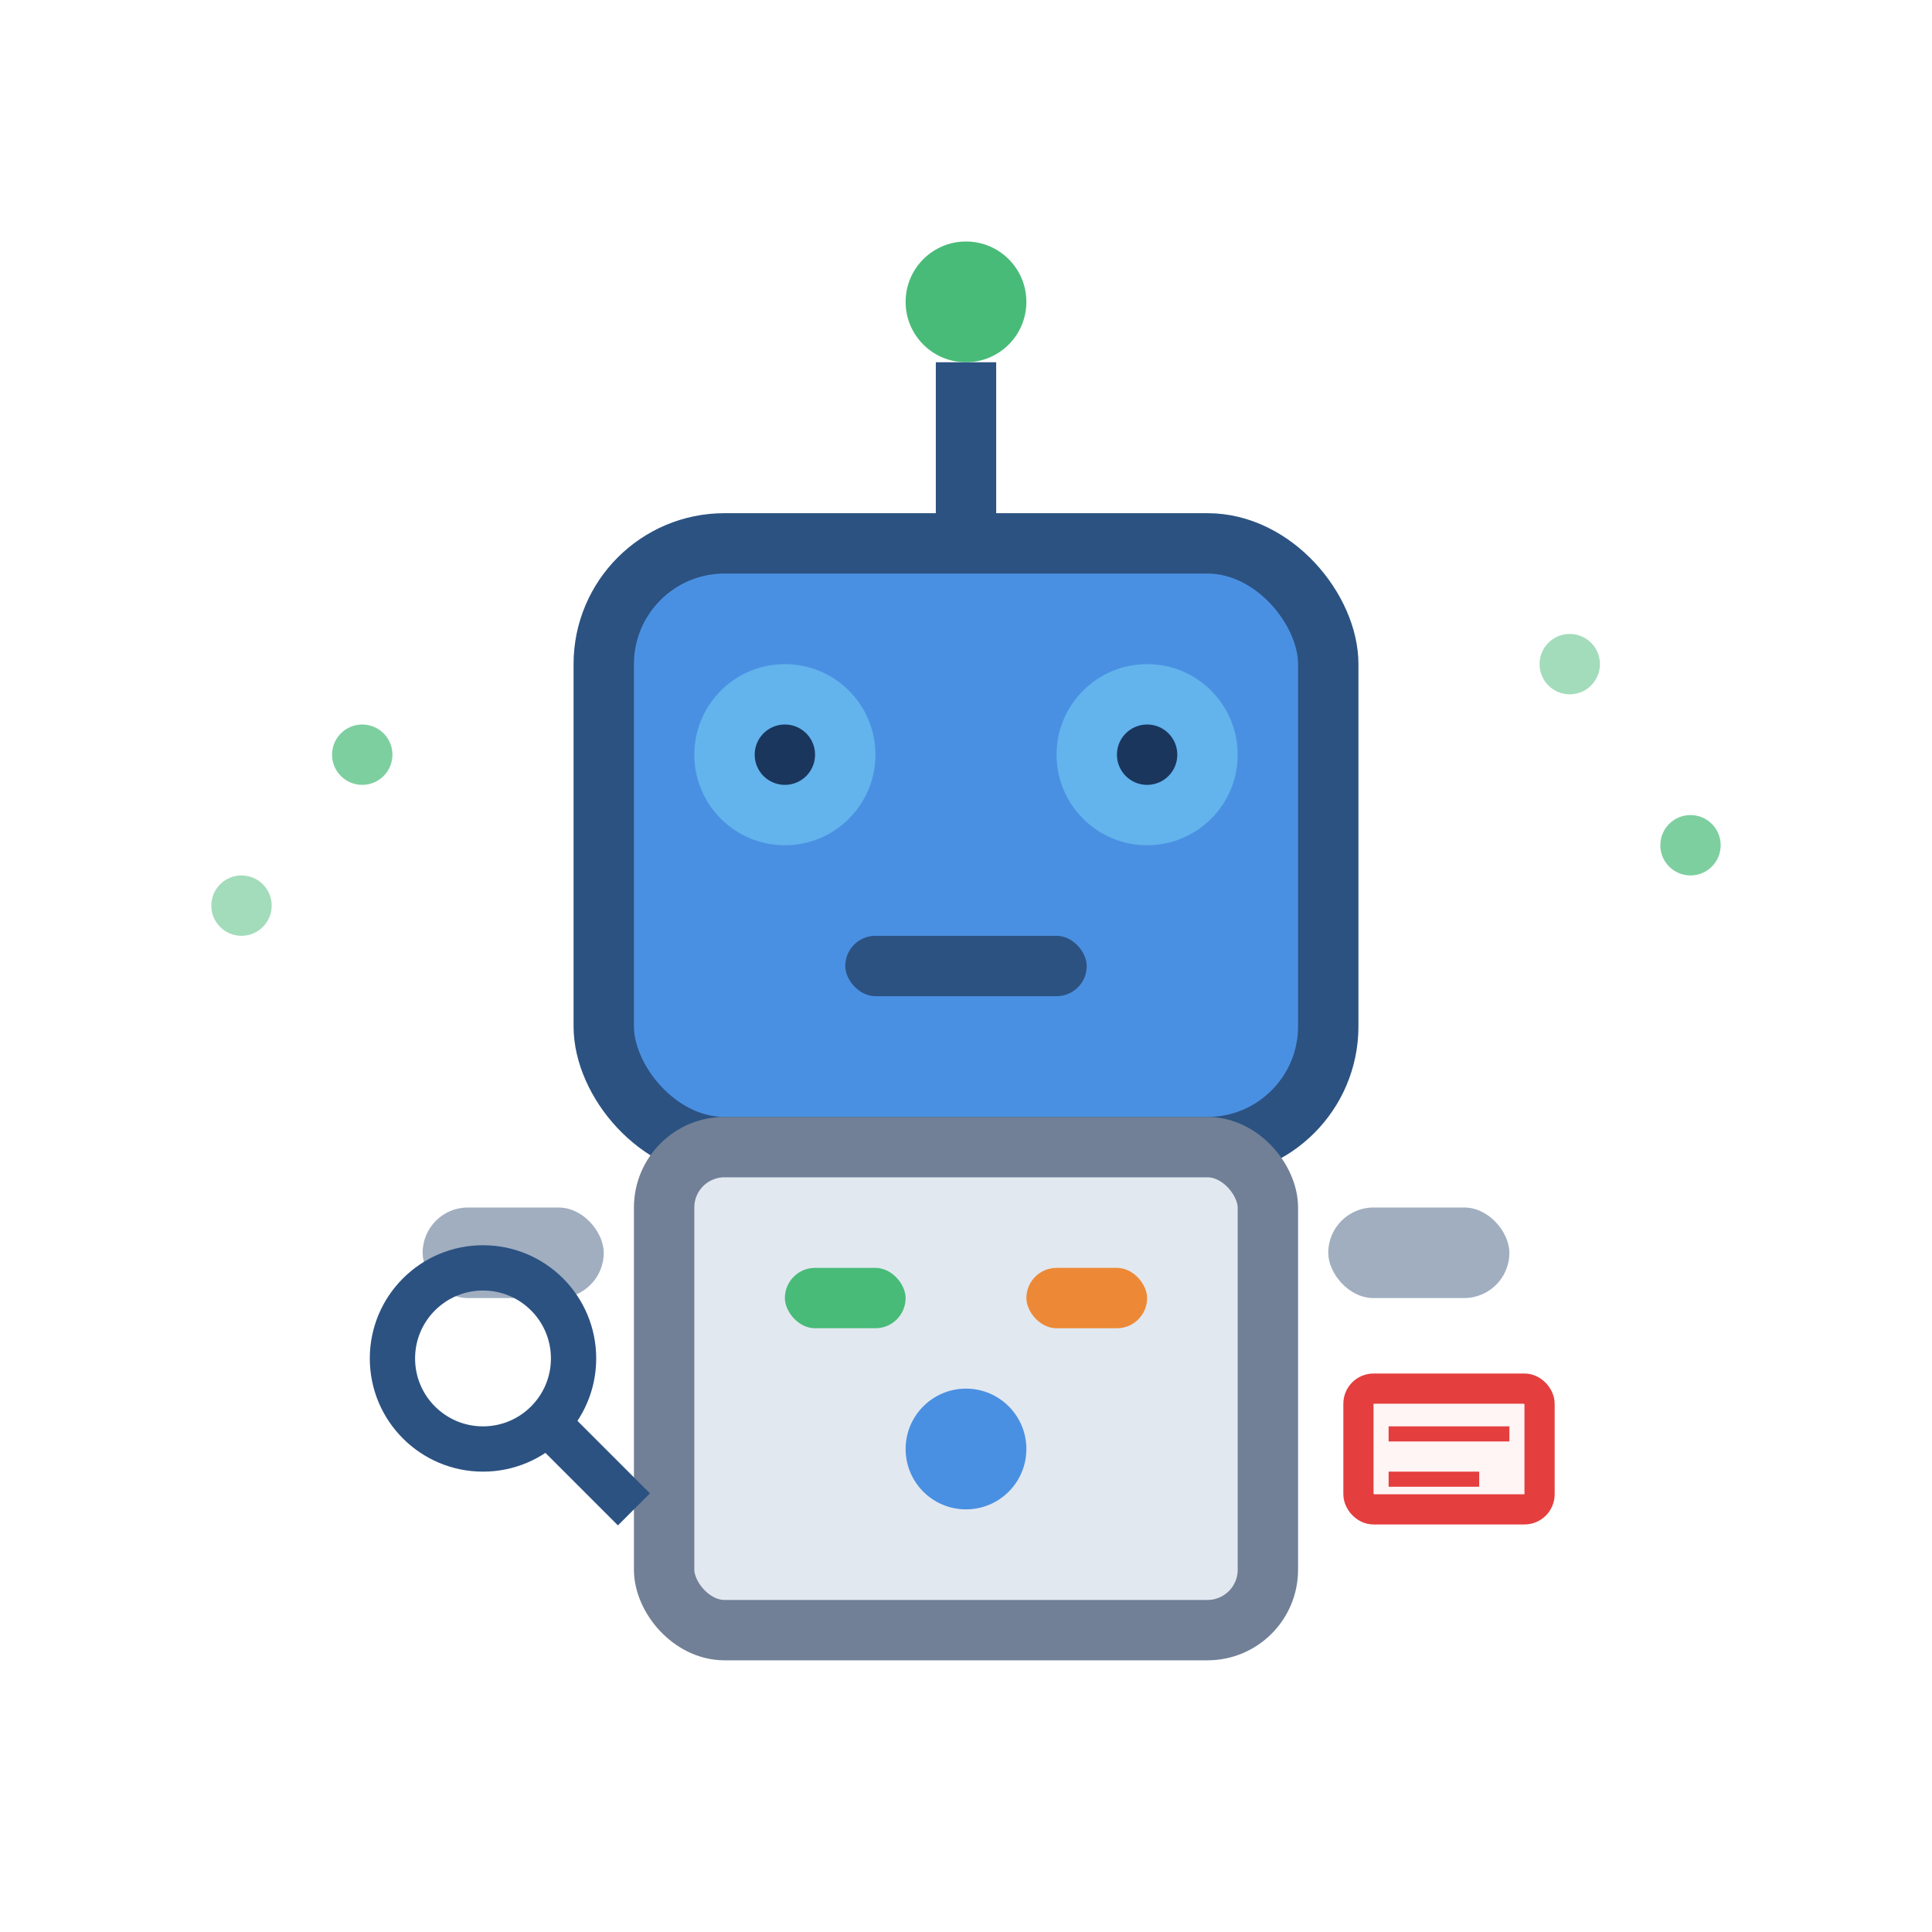 <svg xmlns="http://www.w3.org/2000/svg" viewBox="0 0 64 64" width="64" height="64">
  <!-- Robot Head -->
  <rect x="20" y="18" width="24" height="20" rx="4" fill="#4A90E2" stroke="#2C5282" stroke-width="2"/>
  
  <!-- Eyes -->
  <circle cx="26" cy="25" r="3" fill="#63B3ED"/>
  <circle cx="38" cy="25" r="3" fill="#63B3ED"/>
  <circle cx="26" cy="25" r="1" fill="#1A365D"/>
  <circle cx="38" cy="25" r="1" fill="#1A365D"/>
  
  <!-- Mouth -->
  <rect x="28" y="31" width="8" height="2" rx="1" fill="#2C5282"/>
  
  <!-- Antenna -->
  <line x1="32" y1="18" x2="32" y2="12" stroke="#2C5282" stroke-width="2"/>
  <circle cx="32" cy="10" r="2" fill="#48BB78"/>
  
  <!-- Body -->
  <rect x="22" y="38" width="20" height="16" rx="2" fill="#E2E8F0" stroke="#718096" stroke-width="2"/>
  
  <!-- Control Panel -->
  <rect x="26" y="42" width="4" height="2" rx="1" fill="#48BB78"/>
  <rect x="34" y="42" width="4" height="2" rx="1" fill="#ED8936"/>
  <circle cx="32" cy="48" r="2" fill="#4A90E2"/>
  
  <!-- Arms -->
  <rect x="14" y="40" width="6" height="3" rx="1.5" fill="#A0AEC0"/>
  <rect x="44" y="40" width="6" height="3" rx="1.5" fill="#A0AEC0"/>
  
  <!-- Research Tools -->
  <!-- Magnifying Glass -->
  <circle cx="16" cy="45" r="3" fill="none" stroke="#2C5282" stroke-width="1.5"/>
  <line x1="18.5" y1="47.5" x2="21" y2="50" stroke="#2C5282" stroke-width="1.5"/>
  
  <!-- Book/Document -->
  <rect x="45" y="46" width="6" height="4" rx="0.5" fill="#FFF5F5" stroke="#E53E3E" stroke-width="1"/>
  <line x1="46" y1="47.5" x2="50" y2="47.5" stroke="#E53E3E" stroke-width="0.5"/>
  <line x1="46" y1="49" x2="49" y2="49" stroke="#E53E3E" stroke-width="0.5"/>
  
  <!-- Data Streams -->
  <circle cx="12" cy="25" r="1" fill="#48BB78" opacity="0.7"/>
  <circle cx="8" cy="30" r="1" fill="#48BB78" opacity="0.5"/>
  <circle cx="56" cy="28" r="1" fill="#48BB78" opacity="0.7"/>
  <circle cx="52" cy="22" r="1" fill="#48BB78" opacity="0.5"/>
</svg>
